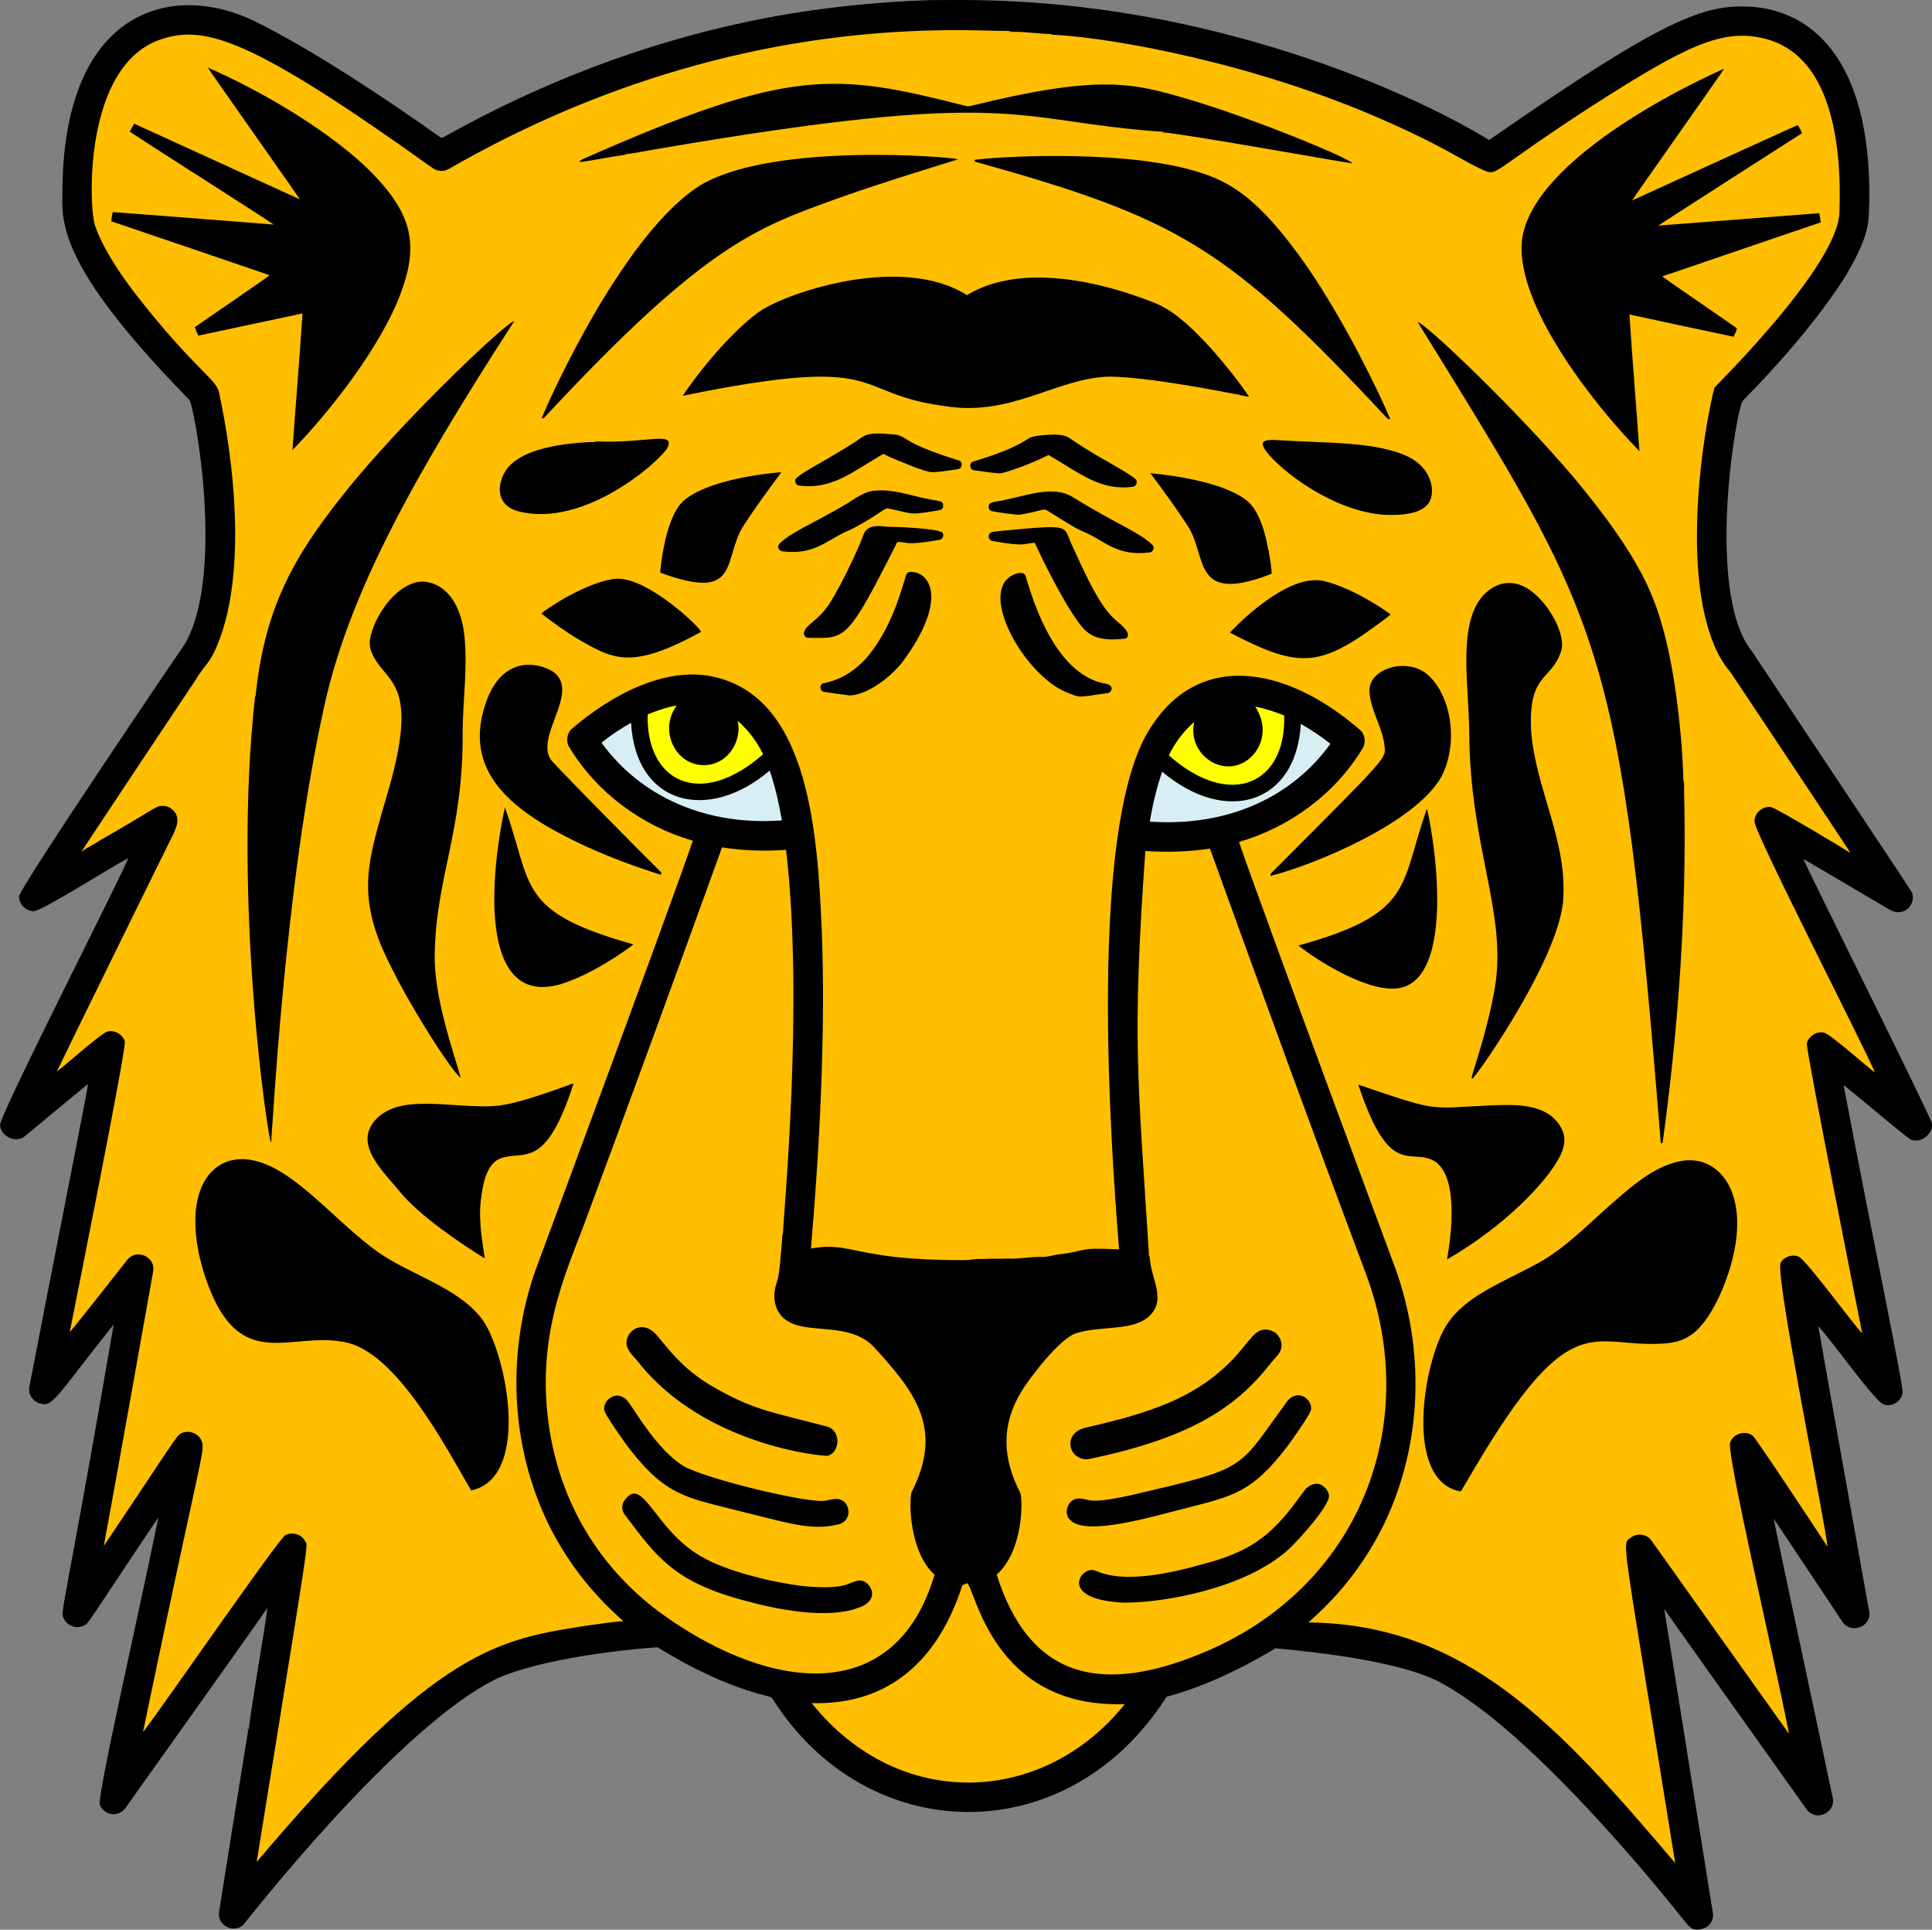 <?xml version="1.0" encoding="UTF-8" standalone="no"?>
<svg
   version="1.2"
   width="423.927mm"
   height="423.353mm"
   viewBox="0 0 42392.67 42335.289"
   preserveAspectRatio="xMidYMid"
   fill-rule="evenodd"
   stroke-width="28.222"
   stroke-linejoin="round"
   xml:space="preserve"
   id="svg2019"
   sodipodi:docname="BigCat3b.svg"
   inkscape:version="1.2.2 (732a01da63, 2022-12-09, custom)"
   xmlns:inkscape="http://www.inkscape.org/namespaces/inkscape"
   xmlns:sodipodi="http://sodipodi.sourceforge.net/DTD/sodipodi-0.dtd"
   xmlns="http://www.w3.org/2000/svg"
   xmlns:svg="http://www.w3.org/2000/svg"
   xmlns:ooo="http://xml.openoffice.org/svg/export"><rect x="0" y="0" width="42392.67" height="42335.289" fill="#808080" stroke="none"/><sodipodi:namedview
   id="namedview2021"
   pagecolor="#ffffff"
   bordercolor="#000000"
   borderopacity="0.25"
   inkscape:showpageshadow="2"
   inkscape:pageopacity="0.0"
   inkscape:pagecheckerboard="0"
   inkscape:deskcolor="#d1d1d1"
   inkscape:document-units="mm"
   showgrid="false"
   inkscape:zoom="0.4998289"
   inkscape:cx="794.2718"
   inkscape:cy="800.27385"
   inkscape:window-width="1920"
   inkscape:window-height="1031"
   inkscape:window-x="0"
   inkscape:window-y="25"
   inkscape:window-maximized="1"
   inkscape:current-layer="layer1" />
 <defs
   class="ClipPathGroup"
   id="defs1850">
  <clipPath
   id="presentation_clip_path"
   clipPathUnits="userSpaceOnUse">
   <rect
   x="0"
   y="0"
   width="43893"
   height="43830"
   id="rect1844" />
  </clipPath>
  <clipPath
   id="presentation_clip_path_shrink"
   clipPathUnits="userSpaceOnUse">
   <rect
   x="43"
   y="43"
   width="43806"
   height="43743"
   id="rect1847" />
  </clipPath>
 </defs>
 <defs
   class="TextShapeIndex"
   id="defs1854">
  <g
   ooo:slide="id1"
   ooo:id-list="id3 id4 id5 id6 id7 id8"
   id="g1852" />
 </defs>
 <defs
   class="EmbeddedBulletChars"
   id="defs1886">
  <g
   id="bullet-char-template-57356"
   transform="matrix(4.8828125e-4,0,0,-4.8828125e-4,0,0)">
   <path
   d="M 580,1141 1163,571 580,0 -4,571 Z"
   id="path1856" />
  </g>
  <g
   id="bullet-char-template-57354"
   transform="matrix(4.8828125e-4,0,0,-4.8828125e-4,0,0)">
   <path
   d="M 8,1128 H 1137 V 0 H 8 Z"
   id="path1859" />
  </g>
  <g
   id="bullet-char-template-10146"
   transform="matrix(4.8828125e-4,0,0,-4.8828125e-4,0,0)">
   <path
   d="M 174,0 602,739 174,1481 1456,739 Z M 1358,739 309,1346 659,739 Z"
   id="path1862" />
  </g>
  <g
   id="bullet-char-template-10132"
   transform="matrix(4.8828125e-4,0,0,-4.8828125e-4,0,0)">
   <path
   d="M 2015,739 1276,0 H 717 l 543,543 H 174 v 393 h 1086 l -543,545 h 557 z"
   id="path1865" />
  </g>
  <g
   id="bullet-char-template-10007"
   transform="matrix(4.8828125e-4,0,0,-4.8828125e-4,0,0)">
   <path
   d="m 0,-2 c -7,16 -16,29 -25,39 l 381,530 c -94,256 -141,385 -141,387 0,25 13,38 40,38 9,0 21,-2 34,-5 21,4 42,12 65,25 l 27,-13 111,-251 280,301 64,-25 24,25 c 21,-10 41,-24 62,-43 C 886,937 835,863 770,784 769,783 710,716 594,584 L 774,223 c 0,-27 -21,-55 -63,-84 l 16,-20 C 717,90 699,76 672,76 641,76 570,178 457,381 L 164,-76 c -22,-34 -53,-51 -92,-51 -42,0 -63,17 -64,51 -7,9 -10,24 -10,44 0,9 1,19 2,30 z"
   id="path1868" />
  </g>
  <g
   id="bullet-char-template-10004"
   transform="matrix(4.8828125e-4,0,0,-4.8828125e-4,0,0)">
   <path
   d="M 285,-33 C 182,-33 111,30 74,156 52,228 41,333 41,471 c 0,78 14,145 41,201 34,71 87,106 158,106 53,0 88,-31 106,-94 l 23,-176 c 8,-64 28,-97 59,-98 l 735,706 c 11,11 33,17 66,17 42,0 63,-15 63,-46 V 965 c 0,-36 -10,-64 -30,-84 L 442,47 C 390,-6 338,-33 285,-33 Z"
   id="path1871" />
  </g>
  <g
   id="bullet-char-template-9679"
   transform="matrix(4.8828125e-4,0,0,-4.8828125e-4,0,0)">
   <path
   d="M 813,0 C 632,0 489,54 383,161 276,268 223,411 223,592 c 0,181 53,324 160,431 106,107 249,161 430,161 179,0 323,-54 432,-161 108,-107 162,-251 162,-431 0,-180 -54,-324 -162,-431 C 1136,54 992,0 813,0 Z"
   id="path1874" />
  </g>
  <g
   id="bullet-char-template-8226"
   transform="matrix(4.8828125e-4,0,0,-4.8828125e-4,0,0)">
   <path
   d="m 346,457 c -73,0 -137,26 -191,78 -54,51 -81,114 -81,188 0,73 27,136 81,188 54,52 118,78 191,78 73,0 134,-26 185,-79 51,-51 77,-114 77,-187 0,-75 -25,-137 -76,-188 -50,-52 -112,-78 -186,-78 z"
   id="path1877" />
  </g>
  <g
   id="bullet-char-template-8211"
   transform="matrix(4.8828125e-4,0,0,-4.8828125e-4,0,0)">
   <path
   d="M -4,459 H 1135 V 606 H -4 Z"
   id="path1880" />
  </g>
  <g
   id="bullet-char-template-61548"
   transform="matrix(4.8828125e-4,0,0,-4.8828125e-4,0,0)">
   <path
   d="m 173,740 c 0,163 58,303 173,419 116,115 255,173 419,173 163,0 302,-58 418,-173 116,-116 174,-256 174,-419 0,-163 -58,-303 -174,-418 C 1067,206 928,148 765,148 601,148 462,206 346,322 231,437 173,577 173,740 Z"
   id="path1883" />
  </g>
 </defs>
 
 
<g
   inkscape:groupmode="layer"
   id="layer1"
   inkscape:label="Layer 1"
   transform="translate(-749.928,-745.71)"><path
     id="path1895"
     style="display:inline;fill:#d7eef4"
     d="M 14635.023 16140.016 L 13775.024 16668.976 L 13725.002 17231.009 L 15394.977 18604 L 17181.018 19148.98 L 18107.008 18951.008 L 18073.987 18057.987 L 17942.005 17462.985 L 17643.987 17462.985 L 16684.976 18040.986 L 15891.019 18008.016 L 15246.976 17710.98 L 14898.987 17165.018 L 14816.976 16684.996 L 14635.023 16140.016 z M 29203.023 16289 L 28905.987 17248.011 L 28492.007 17909.004 L 27996.017 18074.007 L 27350.992 18040.986 L 26376.012 17445.983 L 26077.994 17396.012 L 25829.999 18256.011 L 25730.987 18983.977 L 26590.986 19000.979 L 28111.979 18752.002 L 29004.999 18421.996 L 29699.014 17710.98 L 30112.994 17066.006 L 29731.983 16437.001 L 29203.023 16289 z "
     transform="translate(-1.5393697e-6,1.1003263e-5)" /><path
     id="path1909"
     style="display:inline;fill:#ffff00"
     d="M 28244.012 16057.024 L 28094.977 16784.99 L 27880.003 17413.014 L 27367.993 17131.997 L 27136.018 16818.011 L 27086.977 16322.021 L 26012.004 17214.99 L 26590.986 17710.98 L 27384.013 18040.986 L 28327.004 17974.995 L 28691.013 17644.989 L 28954.976 17148.017 L 29121.013 16403.98 L 28971.978 16189.006 L 28244.012 16057.024 z M 15709.997 16074.026 L 14750.004 16271.998 L 15032.002 17479.004 L 15726.016 18025.018 L 16768.02 17942.025 L 17380.024 17544.995 L 17628.019 17280.98 L 16883.982 16305.019 L 16520.025 16917.023 L 16254.976 17297 L 15593.983 16966.994 L 15527.992 16536.995 L 15709.997 16074.026 z "
     transform="translate(-1.5393697e-6,1.1003263e-5)" /><path
     fill="#ffbf00"
     stroke="none"
     d="m 25681,19034 1472,-83 1322,-314 1224,-629 562,-1041 -1323,-1042 -959,-66 -826,99 -860,744 z m -12006,-2200 744,1108 1406,893 1819,347 662,-264 -364,-1257 -414,-1323 -1008,-479 -1208,-100 z M 4861,1099 l 1344,366 1343,855 2971,1750 1913,-1140 5414,-1424 4926,-367 4111,644 4355,1188 1995,1303 1140,-611 2483,-1506 2157,-1180 1587,806 855,2409 -203,2076 -2443,3216 -285,1669 163,3582 1913,2971 1609,2239 -2056,-936 -122,326 2564,5576 -1588,-814 937,5740 v 814 l -1669,-1791 1099,6919 -529,-569 -1344,-2443 -40,774 773,4437 122,1831 -1913,-2890 -1303,-1669 v 2076 l 733,3949 -81,1302 -2402,-2564 -3419,-2890 -2483,-448 -977,122 -1384,692 -1018,285 -447,773 -1832,1262 -1588,367 -2198,-285 -1099,-1059 -895,-1058 -1669,-488 -1262,-815 -1140,163 -2442,652 -2524,1913 -2483,2848 h -570 l 1018,-6756 -3175,4071 -366,-163 1384,-6187 -2117,2401 855,-6268 -1677,1506 1270,-6676 -1547,570 1587,-3745 1099,-1954 -651,407 -2035,896 1384,-1873 2361,-3460 122,-3012 41,-2401 L 5106,8996 3274,7408 2378,4844 2907,2523 3681,1506 Z"
     id="path1923"
     style="display:inline"
     transform="translate(-1.5393697e-6,1.1003263e-5)" /><path
     id="path1930"
     style="display:inline"
     d="M 21177.002 747.984 C 20138.003 779.984 19101.019 880.018 18075.02 1048.017 C 15712.023 1440.017 13420.021 2225.025 11292.023 3320.024 C 10308.024 3829.023 10495.022 3795.003 10378.022 3734.003 C 9263.023 2941.004 7601.001 1830.999 6347.002 1216.999 C 4569.004 339 2162.025 908.015 2120.025 4884.011 C 2111.025 5591.01 1957.992 6509.013 4903.989 9517.01 C 5010.989 9626.01 5706.021 13366.996 4794.022 14893.994 C 4758.022 14931.994 1167.024 20237.989 1169.024 20409.988 C 1164.024 20580.988 1315.989 20735.981 1486.989 20734.981 C 1654.988 20743.981 3149.017 19791.006 3567.017 19569.006 C 3380.017 20039.006 733.979 25221.026 749.979 25431.026 C 770.979 25675.025 1092.98 25834.005 1290.98 25677.005 C 1753.979 25292.006 2216.988 24906.982 2682.988 24524.983 C 2670.988 24665.983 1767.986 29215.98 1395.986 31159.978 C 1353.986 31326.978 1476 31507.007 1643 31540.007 C 1877 31596.007 1911.001 31510.983 2913 30219.984 C 3029 30086.984 3124.988 29939.001 3243.987 29809.001 C 2139.988 36211.995 2059.01 36096.011 2155.01 36261.011 C 2227.01 36418.01 2428.994 36485.991 2582.994 36412.991 C 2708.994 36353.991 2619.981 36424.976 4223.979 34035.978 C 3858.98 35868.977 2870.975 40175.023 2939.975 40338.023 C 2996.975 40499.023 3194.988 40592.022 3354.988 40526.022 C 3463.988 40487.022 3527.016 40383.997 3587.016 40290.997 C 3813.015 39973.998 6555.978 36125.025 6615.978 36021.025 C 6598.978 36275.025 6196.008 38562.021 6210.008 38715.021 C 6196.008 38663.021 6205.981 38686.999 6182.981 38645 C 6184.981 38668.999 6189.006 38693.982 6193.006 38719.982 C 5978.007 40046.981 5764.009 41375.978 5555.009 42703.977 C 5518.009 42980.976 5872 43172.986 6088 42973.986 C 6116 42947.986 9498.988 38589.021 11686.986 37556.022 C 12876.985 37045.023 15078.006 36887.004 15177.006 36885.004 C 15261.006 36924.004 16342.022 37654.011 17608.02 37961.01 C 17648.02 37970.01 17688.996 37986.986 17708.996 38024.986 C 19760.994 41271.982 24167.006 41392.999 26348.004 37970.002 C 27549.003 37659.002 28734.008 36907.018 28734.008 36907.018 C 29679.007 36993.018 31488.016 37197.019 32350.015 37653.019 C 33849.013 38462.018 35677.012 40474.004 36781.01 41760.003 C 37857.009 43023.002 37772 43047.008 37969 43081.008 C 38253 43081.008 38357.006 42876.991 38336.006 42725.991 C 38100.006 41244.992 37266.976 36045.003 37266.976 36045.003 C 38305.975 37515.002 39354.985 38978.992 40395.984 40447.99 C 40600.983 40714.99 41019.99 40514.989 40967.99 40205.99 C 40632.99 38596.991 39789.018 34687.007 39668.018 34060.008 C 40170.017 34816.007 40676.022 35569.02 41177.021 36326.02 C 41373.021 36614.019 41835.98 36417.977 41762.98 36091.977 C 41661.98 35509.978 40896.976 31274.99 40646.976 29837.992 C 41066.976 30311.991 41900.02 31511.987 42094.02 31560.987 C 42267.019 31614.987 42463.992 31492.026 42496.992 31314.026 C 42525.992 31156.026 41863.014 28053.975 41203.014 24547.979 C 41733.014 24973.978 42587.012 25706.975 42681.012 25746.975 C 42902.012 25833.975 43172.002 25623.979 43140.002 25387.979 C 43116.002 25244.979 40435.001 19869.017 40321.001 19594.017 C 40481.001 19677.017 41748.979 20433.998 42175.978 20679.998 C 42508.978 20905.997 42774.982 20600.993 42713.982 20366.994 C 42690.982 20283.994 42969.986 20720.011 39193.99 15038.016 C 38155.991 13759.018 38849.999 9661.98 38996.999 9529.98 C 39713.999 8808.981 40668.01 7729.017 41246.009 6800.018 C 41823.009 5833.019 41742.993 5562.003 41767.993 5172.004 C 41809.993 1959.007 40422.994 902.976 39019.995 887.976 C 38061.996 871.976 37130.018 1242.998 33426.021 3816.996 C 31780.023 2820.997 29145.988 1743.025 26211.991 1170.026 C 23714.994 689.026 21922.001 747.984 21177.002 747.984 z M 22982.008 1421.018 C 22947.008 1428.018 22910.016 1426.978 22879.016 1445.978 C 23201.016 1430.978 23521.989 1488.985 23842.989 1493.985 C 23830.989 1497.985 23820.004 1502.026 23808.004 1506.026 C 24746.003 1536.026 27688.013 1967.976 30656.01 3185.975 C 32492.008 3954.974 32819.998 4283.019 33358.997 4502.019 C 33605.997 4598.019 33567.001 4443.977 35653.999 3088.978 C 37725.997 1758.98 38533.99 1363 39455.989 1590 C 40926.988 1941 41165.012 3885.992 41112.012 5391.99 C 41099.012 6555.989 38409.976 9195.998 38368.976 9249.998 C 38160.976 10056.997 37817.986 12183.003 38077.986 13840.002 C 38276.985 15084 38691.021 15437.98 38731.021 15506.98 C 38758.021 15546.98 41335.977 19419.021 41355.977 19460.02 C 41290.977 19413.021 39731.998 18474.984 39614.998 18453.984 C 39428.998 18421.984 39239.992 18583.982 39247.992 18772.982 C 39263.992 19048.982 41658.983 23715.006 41890.983 24276.006 C 41763.983 24192.006 40907.984 23423.005 40768.984 23399.005 C 40605.984 23365.005 40433.984 23478.99 40395.984 23638.99 C 40366.984 23736.99 41605 29967.985 41611 29994.985 C 41429 29823.985 40380 28372.987 40210 28311.987 C 40070 28257.987 39899.995 28317.002 39822.995 28445.002 C 39678.995 28652.002 40846.016 34376.991 40847.016 34675.991 C 40833.016 34648.991 39296.989 32320.025 39213.989 32248.026 C 39051.989 32116.026 38776.986 32194.975 38712.986 32395.975 C 38635.986 32660.975 39668.015 37057.026 40007.015 38786.024 C 38994.016 37369.026 37989 35948.986 36978.001 34530.987 C 36878.001 34398.987 36669.991 34376.022 36539.992 34475.021 C 36321.992 34634.021 36323.996 34253.019 37507.995 41620.012 C 34960.997 38617.015 32929.022 36376.006 29462.026 36341.006 C 29609.025 36188.006 30479.026 35502.974 31125.025 34169.975 C 31996.024 32348.977 31985.983 30302.02 31374.984 28592.021 C 31364.984 28565.021 28553.02 20997.984 27936.021 19216.986 C 29047.019 18894.987 30044.021 18164.994 30644.021 17171.995 C 30727.021 17044.995 30706.982 16859.997 30591.982 16758.997 C 28938.984 15324.998 26962.002 14990.984 25901.003 16867.982 C 24664.004 19104.98 25099.019 25609.996 25305.018 28154.994 C 24332.019 28108.994 24677.017 28185.01 23961.018 28268.01 C 23849.018 28285.01 23739.999 28321.978 23625.999 28320.978 C 23368 28311.978 23112.023 28370.979 22853.023 28357.979 C 22668.023 28364.979 22481.985 28355.022 22296.985 28367.022 C 22156.985 28359.022 22020.008 28394 21880.008 28391 C 19499.01 28400 19446.983 27969.992 18543.984 28137.992 C 18733.984 25926.994 18866.987 23410.978 18782.987 21184.98 C 18690.987 19073.982 18515.982 16148.999 16507.984 15616.999 C 15410.985 15316.999 14176.99 15980.976 13306.991 16725.975 C 13185.991 16825.975 13159.995 17016.983 13246.995 17146.983 C 13846.994 18137.982 14841.998 18869.978 15951.997 19188.978 C 15592.998 20270.977 12507.996 28590.981 12497.996 28616.981 C 11882.997 30365.979 11913.006 32453.01 12825.005 34265.008 C 13459.004 35509.007 14276.974 36160.979 14426.974 36313.979 C 14171.974 36324.979 13920.984 36373.999 13668.984 36403.999 C 11688.986 36707.999 10356.983 36883.987 6381.987 41595.982 C 7575.986 34195.99 7511.989 34680.98 7443.989 34556.98 C 7367.99 34401.98 7163.008 34348.983 7013.008 34422.983 C 6869.008 34492.983 4231.997 38315.009 3886.997 38747.009 C 5175.996 32544.015 5242.975 32626.992 5180.975 32377.992 C 5120.975 32177.992 4854 32092.004 4687 32215.004 C 4595 32286.004 4105.979 33063.007 3027.98 34661.005 C 3189.98 33809.006 4100.015 28699.995 4111.015 28638.995 C 4170.015 28320.995 3742.974 28124 3537.975 28391 C 3516.975 28418 2374.015 29873.989 2280.015 29971.989 C 2285.015 29945.989 3533.019 23714.995 3490.019 23595.995 C 3443.019 23437.996 3263.978 23334.024 3104.978 23378.024 C 2969.978 23410.024 2125.017 24168.976 1998.017 24251.976 C 2016.017 24200.976 4453.01 19239.011 4564.01 19022.011 C 4604.01 18922.011 4654.008 18815.976 4641.008 18704.976 C 4623.008 18549.976 4475.979 18419.009 4317.979 18427.009 C 4165.979 18420.009 4158.01 18489.981 2938.011 19185.98 C 2808.011 19276.98 2658.987 19336.991 2534.987 19435.991 C 2561.987 19381.991 4966.995 15770.008 5028.995 15682.008 C 5293.994 15238.009 5357.996 15356.015 5606.996 14665.016 C 6127.995 13127.017 5888.978 10891.022 5550.978 9334.023 C 5474.979 9061.024 5056.005 8856.024 3952.006 7483.025 C 3558.007 7003.026 3023.989 6272.982 2830.989 5679.983 C 2703.99 5307.983 2563.982 2164.004 4297.98 1604.004 C 5266.979 1281.005 6319.99 1627.013 10248.986 4437.01 C 10346.986 4507.01 10484.981 4514.975 10590.981 4455.975 C 12188.979 3536.976 13891.991 2796.001 15661.989 2279.002 C 19605.985 1122.003 22594.008 1468.018 22982.008 1421.018 z M 5308.978 2227.997 C 5387.978 2356.997 7248.01 4986.984 7329.009 5118.984 C 6118.011 4562.984 4904.985 4013.981 3693.986 3458.981 C 3661.986 3516.981 3628.992 3574.994 3593.992 3631.994 C 4527.991 4245.994 6305.988 5365.025 6754.988 5672.025 C 5576.989 5579.025 4400.006 5485.984 3223.007 5397.985 C 3209.007 5464.984 3197.019 5531.988 3191.019 5599.988 C 4351.018 5990.987 5507.984 6388.999 6666.983 6783.998 C 6545.983 6878.998 5117.982 7858.998 5023.982 7922.998 C 5046.982 7985.998 5073.998 8047.982 5099.998 8108.982 C 5862.997 7945.982 6626.025 7785.983 7388.024 7621.983 C 7321.024 8621.982 7238.004 9621.026 7167.004 10621.025 C 8021.003 9740.026 9091.979 8356.976 9528.978 7217.977 C 9941.978 6121.978 9845.99 5422.008 8730.991 4363.009 C 7807.992 3515.01 6420.977 2711.997 5308.978 2227.997 z M 38581.986 2251.975 C 37082.987 2922.974 34104.004 4568.012 34136.004 6211.01 C 34151.004 7618.008 35745.979 9644.022 36722.978 10644.021 C 36652.978 9644.022 36567.025 8644.978 36504.025 7644.979 C 37265.024 7811.979 38027.984 7969.993 38789.983 8133.993 C 38813.983 8075.993 38844.02 8019.999 38862.02 7959.999 C 38855.02 7951.999 38839.978 7933.996 38832.978 7925.996 C 37194.98 6795.997 37291.996 6864.994 37225.996 6806.994 C 37504.996 6718.994 39701.979 5959.999 40700.978 5624.999 C 40692.978 5556.999 40681.975 5489.996 40666.975 5422.996 C 39489.976 5512.996 38312.975 5608.021 37135.976 5695.021 C 37342.976 5556.021 39945.975 3886.997 40293.974 3665.997 C 40260.974 3607.997 40241.017 3538.021 40192.017 3491.021 C 39931.017 3605.021 37272.005 4819.995 36562.006 5143.995 C 36647.006 5003.995 38490.986 2401.975 38581.986 2251.975 z M 25050.15 2599.396 C 24366.526 2592.771 23477.516 2717.498 22056.018 3067.998 C 22022.018 3076.998 21985.993 3081.977 21951.993 3071.977 C 19058.996 2339.977 18106.983 2215.006 13534.987 4238.004 C 13503.987 4250.004 13478.987 4272.016 13460.987 4300.015 C 13588.986 4300.015 14100.015 4191.992 14476.015 4138.992 C 14479.015 4135.992 14482.989 4129.985 14485.989 4127.985 C 14702.988 4103.985 14915.996 4055.014 15131.996 4021.014 C 23152.988 2646.016 22873.987 3401.004 26294.984 3640.004 C 26286.984 3642.004 26271.978 3648.011 26263.978 3651.011 C 26630.978 3663.011 30254.001 4311.988 30423.001 4329.988 C 30401.001 4231.988 28274.005 3351.014 26812.006 2919.014 C 26212.007 2744.015 25733.774 2606.021 25050.15 2599.396 z M 19536.481 4148.138 C 18356.983 4174.763 16989.98 4321.507 16174.981 4776.007 C 14475.983 5772.006 12802.018 9499.012 12642.019 9907.012 C 12654.018 9953.012 12688.994 9905.989 12705.994 9893.989 C 16235.99 6094.993 17364.002 5735.977 19161.001 5087.978 C 19979 4789.978 21772.986 4241.001 21772.986 4241.001 C 21707.986 4215.001 20715.98 4121.513 19536.481 4148.138 z M 24024.89 4167.517 C 23113.766 4162.517 22353.5 4220.023 22131 4254.023 C 22133 4264.023 22137.992 4282.024 22139.992 4291.024 C 26602.987 5537.023 27674.012 6149.992 31180.009 9913.988 C 31197.009 9939.988 31228.007 9942.997 31257.006 9941.997 C 30981.007 9289.997 30268.016 7830.997 29471.017 6652.998 C 28290.018 4944 27618.995 4671.975 26823.995 4455.975 C 25997.996 4239.975 24936.014 4172.517 24024.89 4167.517 z M 20717.65 6832.212 C 19357.292 6711.837 17809.484 7287.271 17384.985 7600.021 C 16730.986 8083.02 16014.977 8994.005 15730.977 9429.005 C 20304.973 8491.006 19366.001 9379.004 21478.999 9654.004 C 22945.997 9899.004 23945.995 9026.997 25106.994 9007.997 C 25915.993 9020.997 27362.987 9289.983 28159.986 9452.983 C 27911.986 9083.983 27629.987 8739.002 27336.987 8404.003 C 26501.988 7491.004 26208.001 7436.007 25790.002 7279.007 C 24614.003 6852.007 23037.978 6567.993 21966.979 7219.992 C 21603.729 6989.743 21171.102 6872.337 20717.65 6832.212 z M 12031.978 7792.981 C 11924.978 7762.981 9889.017 9667.999 8533.019 11285.997 C 7245.02 12848.996 6566.009 13991.995 6358.009 16015.993 C 6355.009 16017.993 6350.002 16022.003 6347.002 16024.003 C 5844.003 20510.998 6638.007 25794 6697.007 25814 C 6727.007 25636 6982.001 20239.013 7862 16251.017 C 8408 13760.02 9814.98 11224.977 12031.978 7792.981 z M 31858.985 7814.995 C 35960.981 14455.988 36297.994 14757.997 37191.993 25828.986 C 37201.993 25826.986 37222.009 25822.976 37231.009 25820.976 C 37876.008 21146.981 37683.021 18188.01 37703.021 17846.01 C 37698.021 17874.01 37692.984 17902.018 37687.984 17931.018 C 37682.984 17266.019 37563.01 15790.979 37285.011 14703.98 C 37065.011 13863.981 36797.996 13054.977 35337.998 11286.979 C 34036.999 9739.981 31984.985 7795.995 31858.985 7814.995 z M 20001.466 10256.499 C 19709.435 10258.562 19681.498 10335.976 19499.998 10449.976 C 18771.999 10910.976 18456.016 11039.998 18229.016 11228.998 C 18169.016 11277.998 18201.99 11384.98 18275.99 11397.98 C 19003.989 11496.98 19453.017 11096.002 20134.016 10702.002 C 20351.016 10819.002 20585.993 10897.026 20812.993 10994.026 C 21206.992 11121.025 21092.981 11141.02 21778.98 11037.02 C 21864.98 11019.02 21879.015 10882.003 21797.015 10850.003 C 21770.015 10841.003 21018.011 10615.013 20718.011 10428.014 C 20615.012 10372.014 20517.997 10291.994 20396.997 10280.994 C 20225.498 10263.494 20098.81 10255.812 20001.466 10256.499 z M 23600.988 10295.98 C 23274.988 10330.98 23385.016 10357.98 23047.017 10520.979 C 22700.017 10699.979 22122.997 10864.981 22096.997 10873.981 C 22005.997 10904.981 22028.024 11058.014 22124.024 11063.014 C 22314.024 11089.014 22504.979 11118.017 22695.979 11134.017 C 23004.978 11066.017 23533.999 10844.013 23756.999 10727.013 C 24456.998 11134.013 24900.977 11522.025 25611.976 11424.025 C 25688.976 11413.025 25722.017 11301.976 25661.017 11252.976 C 25434.017 11063.976 24988.011 10863.006 24360.011 10454.007 C 24175.012 10334.007 24147.987 10243.98 23600.988 10295.98 z M 15084.763 10377.009 C 14799.264 10396.509 14348.495 10457.98 13787.995 10426.98 C 13806.995 10430.98 13827.01 10435.984 13847.01 10440.984 C 13211.01 10453.984 12117.989 10561.977 11814.989 11121.976 C 11632.989 11463.976 11681.993 11849.026 12127.993 11965.026 C 13560.992 12331.025 15195.016 10897.012 15390.016 10579.012 C 15490.516 10380.012 15370.263 10357.509 15084.763 10377.009 z M 28575.516 10402.744 C 28487.016 10415.744 28420.021 10454.498 28477.021 10556.998 C 28627.021 10878.998 29847.001 11926.978 31077.999 12035.977 C 31431.999 12056.977 31979.977 12047.986 32129.976 11727.986 C 32233.976 11491.986 32158.018 11015.993 31655.018 10767.993 C 30967.019 10430.993 29844.995 10468.002 28802.996 10403.002 C 28773.996 10402.502 28664.016 10389.744 28575.516 10402.744 z M 17896.995 11104.975 C 17274.996 11153.975 16025.018 11350.003 15649.018 11841.002 C 15393.019 12200.002 15273.987 12866.993 15234.987 13307.993 C 17034.985 13973.992 16587.997 13003.988 17073.996 12265.989 C 17330.996 11866.99 17612.995 11484.974 17896.995 11104.975 z M 25992.005 11128.023 C 26273.005 11504.022 26550.994 11883.015 26806.994 12276.014 C 27245.993 12927.014 26887.011 13998.979 28583.009 13359.979 C 28606.009 13346.979 28640.995 13344.018 28654.995 13318.018 C 28641.995 13150.018 28610.989 12984.015 28586.989 12817.015 C 28583.989 12815.015 28578.981 12809.99 28575.981 12806.99 C 28528.982 12481.99 28382.002 11940.988 28105.002 11724.989 C 27645.003 11354.989 26612.004 11181.022 25992.005 11128.023 z M 19963.019 11508.981 C 19721.019 11521.981 19524.019 11674.989 19328.019 11798.989 C 18557.02 12250.989 18085.008 12429.018 17845.008 12683.018 C 17797.009 12741.018 17844.012 12835.011 17916.012 12840.011 C 18559.011 12921.011 18810.002 12666.013 19272.001 12427.013 C 19316.001 12407.013 19564.982 12319.024 20115.981 11948.024 C 20155.981 11926.024 20195.017 11886.98 20245.017 11901.98 C 20830.016 12019.98 20652.98 12055.999 21368.979 11937.999 C 21453.979 11926.999 21476.016 11800.013 21404.016 11755.013 C 21312.016 11718.013 21208.974 11717.001 21112.974 11693.001 C 20731.975 11622.001 20357.018 11472.981 19963.019 11508.981 z M 23945.515 11534.974 C 23579.984 11492.271 23156.224 11643.751 22718.975 11730.001 C 22642.975 11746.001 22563.978 11750.009 22490.978 11778.009 C 22421.978 11815.009 22427.985 11930.016 22501.985 11957.016 C 22559.985 11973.016 23056.001 12049.977 23139.001 12035.977 C 23581 11959.978 23649.986 11895.999 23714.986 11937.999 C 23813.986 11994.999 24305.985 12317 24463.984 12385 C 24986.984 12587 25214.989 12958.004 25972.988 12866.004 C 26046.988 12863.004 26094.009 12763.014 26043.009 12706.014 C 25762.01 12425.014 25264.989 12255.021 24289.99 11652.022 C 24182.74 11585.022 24067.358 11549.209 23945.515 11534.974 z M 19968.496 12288.624 C 19852.747 12298.249 19739.994 12343.989 19690.994 12490.988 C 19587.994 12782.988 19230.025 13543.026 18966.025 13964.025 C 18705.026 14374.025 18445.022 14429.991 18391.022 14617.99 C 18375.022 14679.99 18430.013 14742.017 18494.013 14739.017 C 19317.012 14750.017 19332.993 14826.008 20439.992 12635.011 C 20704.992 12636.011 20586.98 12722.018 21368.979 12589.019 C 21435.979 12576.019 21471.976 12488.007 21428.976 12433.007 C 21359.976 12337.008 20381.982 12301.99 20263.982 12302.99 C 20202.982 12305.49 20084.246 12278.999 19968.496 12288.624 z M 23596.285 12317.717 C 23385.504 12329.686 23091.479 12357.007 22675.98 12396.007 C 22608.98 12408.007 22530.977 12399.981 22473.977 12442.981 C 22414.977 12493.981 22446.984 12600.978 22521.984 12613.978 C 23265.983 12745.978 23182.984 12670.976 23455.984 12653.976 C 23541.984 12854.976 24065.994 13943.977 24434.994 14427.976 C 24640.994 14696.976 24847.988 14820.982 25431.987 14757.982 C 25492.987 14745.982 25593.982 14650.987 25306.982 14415.987 C 24995.982 14163.987 24785.016 13844.014 24280.016 12723.016 C 24112.016 12384.016 24228.629 12281.811 23596.285 12317.717 z M 20690.985 13296.004 C 20625.985 13323.004 20624.016 13406.022 20601.016 13463.022 C 20527.016 13684.022 20327.017 14481.979 19815.017 15116.978 C 19366.018 15664.977 18870.02 15720.007 18804.02 15739.007 C 18723.02 15773.007 18738 15907.975 18825 15922.975 C 18995 15952.975 19167.011 15969.976 19337.01 15996.976 C 19561.01 16039.976 20100.989 15813.99 20536.989 15289.991 C 21609.988 13851.992 21120.984 13243.004 20690.985 13296.004 z M 23176.259 13317.863 C 23059.588 13297.332 22848.265 13393.519 22768.016 13560.019 C 22450.016 14152.018 23332.006 15604.014 24161.005 15938.013 C 24468.005 16057.013 24368.019 16049.999 25043.019 15952.999 C 25139.019 15949.999 25217.992 15784.984 25015.992 15745.984 C 23808.993 15545.984 23328.999 13600.996 23252.999 13378.996 C 23243.499 13344.496 23215.15 13324.707 23176.259 13317.863 z M 14271.015 13441.99 C 13752.015 13487.99 12994.017 13921.993 12625.017 14204.992 C 12891.017 14405.992 13158.983 14604.984 13446.982 14774.983 C 14209.982 15210.983 14600.991 15447.013 16128.989 14611.014 C 16191.989 14588.014 14993.014 13407.99 14271.015 13441.99 z M 29553.493 13476.458 C 28914.744 13521.397 28148.106 14191.735 27735.981 14623.985 C 29321.979 15447.984 29735 15405.021 31265.998 14229.022 C 31086.998 14083.022 30392.024 13637.007 29818.025 13498.007 C 29733.4 13476.382 29644.743 13470.038 29553.493 13476.458 z M 9887.975 13520.021 C 9400.975 13631.021 8959.985 14267.023 8867.985 14770.022 C 8831.985 14989.022 8955.011 15191.015 9083.011 15357.015 C 9380.011 15753.015 9859.981 15995.991 9300.982 17980.989 C 8882.983 19457.988 8563.998 20205.014 9134.997 21542.012 C 9657.997 22737.011 10742.993 24361.007 10857.993 24387.007 C 10726.993 23903.007 10261.984 22618.996 10288.984 21670.997 C 10316.984 19973.998 10917.021 19003.005 10902.021 16804.007 C 10906.021 16091.008 11016.006 15376 10937.006 14663.001 C 10810.006 13628.002 10189.974 13447.021 9887.975 13520.021 z M 33958.134 13541.57 C 33588.103 13490.43 33293.769 13759.491 33167.019 13982.99 C 32774.02 14657.99 32974.012 15805.009 32988.012 16784.008 C 32994.012 19335.006 33830.011 20779.009 33549.011 22425.007 C 33389.011 23349.007 33073.019 24231.011 33036.019 24401.011 L 33068.989 24404.99 C 33312.989 24118.99 34911.974 21803.02 35045.974 20542.022 C 35159.974 19201.023 34445.999 18077.973 34346.999 16782.975 C 34280.999 15495.976 34789.013 15690.985 35004.013 15033.986 C 35116.013 14698.986 34777.996 14041.981 34349.996 13712.981 C 34213.246 13611.231 34081.477 13558.617 33958.134 13541.57 z M 12311.548 15330.66 C 11951.923 15348.191 11636.751 15584.233 11447.001 16064.982 C 10819.002 17690.981 12028.993 18578.992 13585.992 19304.991 C 14127.991 19550.991 14686.986 19760.976 15254.986 19937.976 C 15256.986 19925.976 15260.014 19900.987 15262.014 19888.987 C 14669.014 19297.987 13447.014 18065.011 12870.015 17453.011 C 12389.015 16909.012 13713.997 15737.023 12682.998 15385.024 C 12556.248 15343.274 12431.423 15324.816 12311.548 15330.66 z M 31708.452 15372.931 C 31265.062 15286.822 30758.264 15535.258 30801.014 15944.008 C 30832.014 16353.007 31089.986 16704.981 31129.986 17112.98 C 31156.986 17396.98 31232.008 17305.007 28657.01 19888.005 C 28633.01 19906.005 28631.004 19935.987 28626.004 19962.987 C 29589.003 19720.987 31823.003 18797.021 32382.002 17777.022 C 32752.002 17053.023 32600.013 16043.001 32108.014 15577.002 C 31997.014 15467.502 31856.249 15401.635 31708.452 15372.931 z M 15598.014 16223.991 C 15207.014 16756.99 15556.99 17487.994 16128.989 17527.994 C 16644.989 17578.994 17045.002 17073.024 16937.002 16561.024 C 17171.002 16763.024 17360.022 17016.003 17494.022 17294.003 C 16098.024 18514.002 14920.98 17880.016 14961.98 16419.017 C 15167.98 16335.018 15379.014 16261.991 15598.014 16223.991 z M 28293.001 16249.984 C 28512.001 16287.984 28723.002 16359.995 28928.001 16442.995 C 28976.001 17933.994 27754.992 18519.998 26396.993 17316.999 C 26531.993 17039.999 26720.98 16788.002 26952.98 16585.002 C 26796.98 17301.001 27591.988 17835.985 28139.987 17405.986 C 28425.987 17189.986 28601.001 16722.983 28293.001 16249.984 z M 14596.99 16602.986 C 14698.99 18423.984 16305.994 18788.982 17637.993 17650.984 C 17761.993 18005.983 17841.02 18373.992 17907.02 18743.992 C 16221.022 18870.992 14790.984 18204.978 13947.985 17038.98 C 14150.985 16875.98 14369.99 16730.985 14596.99 16602.986 z M 29294.026 16627.015 C 29520.025 16757.015 29737.978 16901.009 29942.978 17063.009 C 29118.979 18207.008 27732.981 18889 25978.982 18772 C 26041.982 18400.001 26127.007 18031.995 26251.007 17675.995 C 27649.006 18853.994 29189.026 18391.013 29294.026 16627.015 z M 11828.011 18458.014 C 11452.012 20222.013 11330.002 22855.008 13073 22331.008 C 13730.999 22124.008 14444.01 21627.981 14650.01 21463.981 C 12074.012 20742.982 12449.011 20186.013 11828.011 18458.014 z M 32060.988 18481.992 C 31457.989 20186.991 31791.003 20780.993 29241.005 21488.992 C 29624.005 21798.992 30829.008 22576.018 31499.007 22413.019 C 32583.006 22150.019 32308.988 19580.991 32060.988 18481.992 z M 16592.992 19336.979 C 17056.991 19408.979 17530.023 19423.999 17998.022 19389.999 C 18390.022 22741.996 17947.985 27294.989 17925.985 27861.988 C 17920.985 27841.988 17915.981 27821.992 17911.981 27801.992 C 17919.981 27949.992 17895.006 28095.999 17885.006 28242.999 C 17861.006 28471.998 17855.999 28706.024 17780 28925.024 C 17719 29120.024 17723.989 29345.006 17828.989 29524.006 C 18199.988 30139.005 19275.984 29654.017 19907.983 30278.017 C 20800.982 31255.016 21476.014 32064.99 20752.015 33482.989 C 20695.015 33646.989 20689.015 34771.99 21256.015 35293.99 C 20402.016 38169.987 17706.012 37871.015 15336.014 36198.017 C 13988.016 35238.018 13084.021 33838.975 12807.021 32113.977 C 12494.022 30098.979 13149.016 28720.994 13579.016 27573.996 C 14597.015 24832.998 15598.993 22086.976 16592.992 19336.979 z M 27299.005 19363.024 C 28424.004 22477.021 29556.986 25588.006 30719.985 28687.003 C 31957.984 31995.999 30597.01 35605.991 27085.013 37030.989 C 24911.015 37917.989 23341.013 37575.99 22620.014 35290.992 C 23213.014 34763.993 23194.021 33622.981 23135.022 33491.981 C 22748.022 32737.981 22713.021 32020.983 23155.02 31284.984 C 23336.02 30978.984 24016.006 30093.985 24366.006 29994.985 C 24915.005 29817.985 25651.984 29964.996 25995.984 29589.997 C 26344.984 29219.997 25986.985 28784.024 25975.985 28290.024 C 25972.985 28298.024 25966.996 28314.976 25963.996 28323.976 C 25714.996 24354.98 25587.004 23578.022 25881.004 19417.026 C 26354.003 19444.026 26830.006 19436.024 27299.005 19363.024 z M 13337.015 24512.012 C 11975.016 25006.011 11728.985 25027.979 11239.985 25014.979 C 10739.986 25005.979 10239.009 24926.978 9738.01 24977.978 C 9074.01 25047.978 8812.017 25450.985 8815.017 25717.985 C 8805.017 26129.984 9247.976 26552.98 9531.976 26899.98 C 9946.975 27408.979 10839.005 28016.018 11387.005 28353.018 C 11317.005 27894.018 11237.983 27424.009 11316.983 26961.01 C 11359.983 26650.01 11449.998 26253.979 11748.998 26153.979 C 12257.998 25976.979 12717.015 26437.01 13337.015 24512.012 z M 30554 24541.002 C 31257 26664 31705.024 25892.011 32247.024 26232.01 C 32744.023 26592.01 32603.977 27774.014 32502.977 28376.014 C 33808.976 27620.015 34690.018 26658.984 34961.018 26147.984 C 35125.018 25835.985 35122.001 25603.02 34905.001 25343.021 C 34550.001 24927.021 33864.987 24982.977 33424.988 24997.977 C 32048.989 25064.977 32317.999 25139.002 30554 24541.002 z M 6244.993 26190.979 C 5693.993 26096.979 5123.981 26414.978 5043.981 27332.977 C 5009.981 27784.976 5089.988 28237.986 5222.988 28667.986 C 5949.987 30961.983 7086.025 29934.976 8322.024 30191.975 C 9441.023 30406.975 10512.024 32455.026 11087.023 33444.025 C 12445.022 33164.025 11836.02 30295.998 11295.021 29643.998 C 10760.021 28975.999 9746 28708.01 9038.001 28211.011 C 8058.002 27506.012 7183.992 26343.979 6244.993 26190.979 z M 37615.016 26221.003 C 37123.017 26319.003 36718.019 26639.982 36342.019 26953.982 C 35666.02 27525.981 35145.008 28108.019 34486.008 28464.019 C 33724.009 28882.018 32920.995 29164.013 32501.995 29797.012 C 31998.996 30557.012 31524.992 33215.024 32786.991 33464.024 C 32814.991 33464.024 32796.981 33476.018 33077.981 33003.018 C 35285.978 29253.022 35695.999 30370.989 37336.997 30213.989 C 37732.997 30168.99 38115.991 30020.001 38538.991 29043.002 C 39331.99 27128.003 38562.015 26031.003 37615.016 26221.003 z M 14872.167 29864.502 C 14641.448 29836.752 14458.274 30063.236 14504.024 30273.986 C 14543.024 30419.986 14671.98 30511.985 14756.98 30629.985 C 16206.978 32465.983 18843.003 32707.004 18916.003 32682.004 C 19188.002 32604.004 19209.006 32123.01 18893.007 32041.01 C 17644.008 31715.01 17305.009 31680.003 16461.01 31207.004 C 15661.011 30768.004 15322.997 30196.975 15111.997 29986.975 C 15031.247 29911.225 14949.073 29873.752 14872.167 29864.502 z M 28488.7 29915.093 C 28296.56 29932.859 28176.003 30137.256 28011.003 30327.006 C 27120.004 31432.005 25891.003 31760.982 24554.005 32070.982 C 24058.005 32197.982 24190.978 32781.984 24620.977 32759.984 C 27004.975 32271.984 27934.984 31539.011 28629.983 30657.012 C 28695.983 30568.012 28786.984 30500.009 28834.984 30398.009 C 28917.984 30252.009 28844.996 30053.976 28708.997 29966.976 C 28624.747 29923.976 28552.747 29909.171 28488.7 29915.093 z M 29148.66 31371.077 C 29079.957 31395.248 29010.997 31450.749 28950.997 31548.998 C 27875.998 33008.997 28172.984 32941.024 25525.987 33558.023 C 24546.988 33765.023 24698.009 33615.999 24400.009 33621.999 C 24186.009 33633.999 24068.009 33947.014 24232.009 34091.014 C 24576.009 34469.013 26121.005 33991.016 26721.004 33846.016 C 27837.003 33560.016 28216.982 33493.996 29005.981 32465.997 C 29033.981 32429.997 29477.979 31809.005 29512.979 31691.005 C 29558.729 31508.005 29354.769 31298.561 29148.66 31371.077 z M 14365.944 31375.211 C 14164.991 31313.523 13971.512 31516.771 14012.012 31693.021 C 14044.012 31813.021 14476.979 32428.987 14608.979 32588.987 C 15355.978 33539.986 15816.009 33601.984 16837.008 33861.984 C 17970.007 34136.984 18516.998 34331.981 19089.997 34200.981 C 19461.997 34150.981 19424.003 33727.01 19195.004 33647.01 C 19067.004 33598.01 18935.001 33668.985 18805.002 33673.985 C 18322.002 33695.985 16133.021 33160.017 15720.022 32892.017 C 15166.022 32530.018 14727.023 31760.976 14561.023 31535.976 C 14500.773 31445.726 14432.929 31395.773 14365.944 31375.211 z M 29540.987 33317.986 C 29418.987 33353.986 29357.018 33471 29283.018 33564.999 C 28617.019 34500.999 28117.975 34800.981 27143.976 35060.981 C 25312.978 35583.98 24891.994 35216.017 24733.994 35190.017 C 24439.994 35150.017 23996.022 35836.012 25396.021 35905.012 C 26274.02 35915.012 28087.009 35595.992 29033.008 34729.993 C 29241.008 34533.993 29942.99 33762.98 29910.99 33548.98 C 29884.99 33388.98 29702.987 33239.986 29540.987 33317.986 z M 14722.977 33523.297 C 14625.071 33489.64 14531.758 33536.259 14428.008 33704.009 C 14383.008 33796.009 14401.987 33911.987 14468.987 33989.986 C 15156.986 34897.986 15537.987 35457.975 17122.985 35869.975 C 17805.985 36055.975 18753.005 36238.017 19437.004 36067.017 C 19581.004 36018.017 19748.977 35983.976 19839.977 35849.976 C 19973.977 35673.976 19789.996 35386.992 19576.996 35421.992 C 19342.996 35467.992 19311.983 35633.987 18338.983 35538.988 C 17712.984 35460.988 16696.001 35224.016 16134.002 34891.017 C 15351.753 34447.767 15016.695 33624.265 14722.977 33523.297 z M 21968.013 35478.991 C 22141.012 35538.991 22511.008 38240.026 25431.005 38131.026 C 23641.007 40368.023 20466.002 40492.991 18560.004 38109.993 C 20263.002 38157.993 21340.022 37159.979 21865.022 35527.98 C 21899.021 35509.98 21932.013 35491.991 21968.013 35478.991 z "
     transform="translate(-1.5393697e-6,1.1003263e-5)" /></g></svg>
